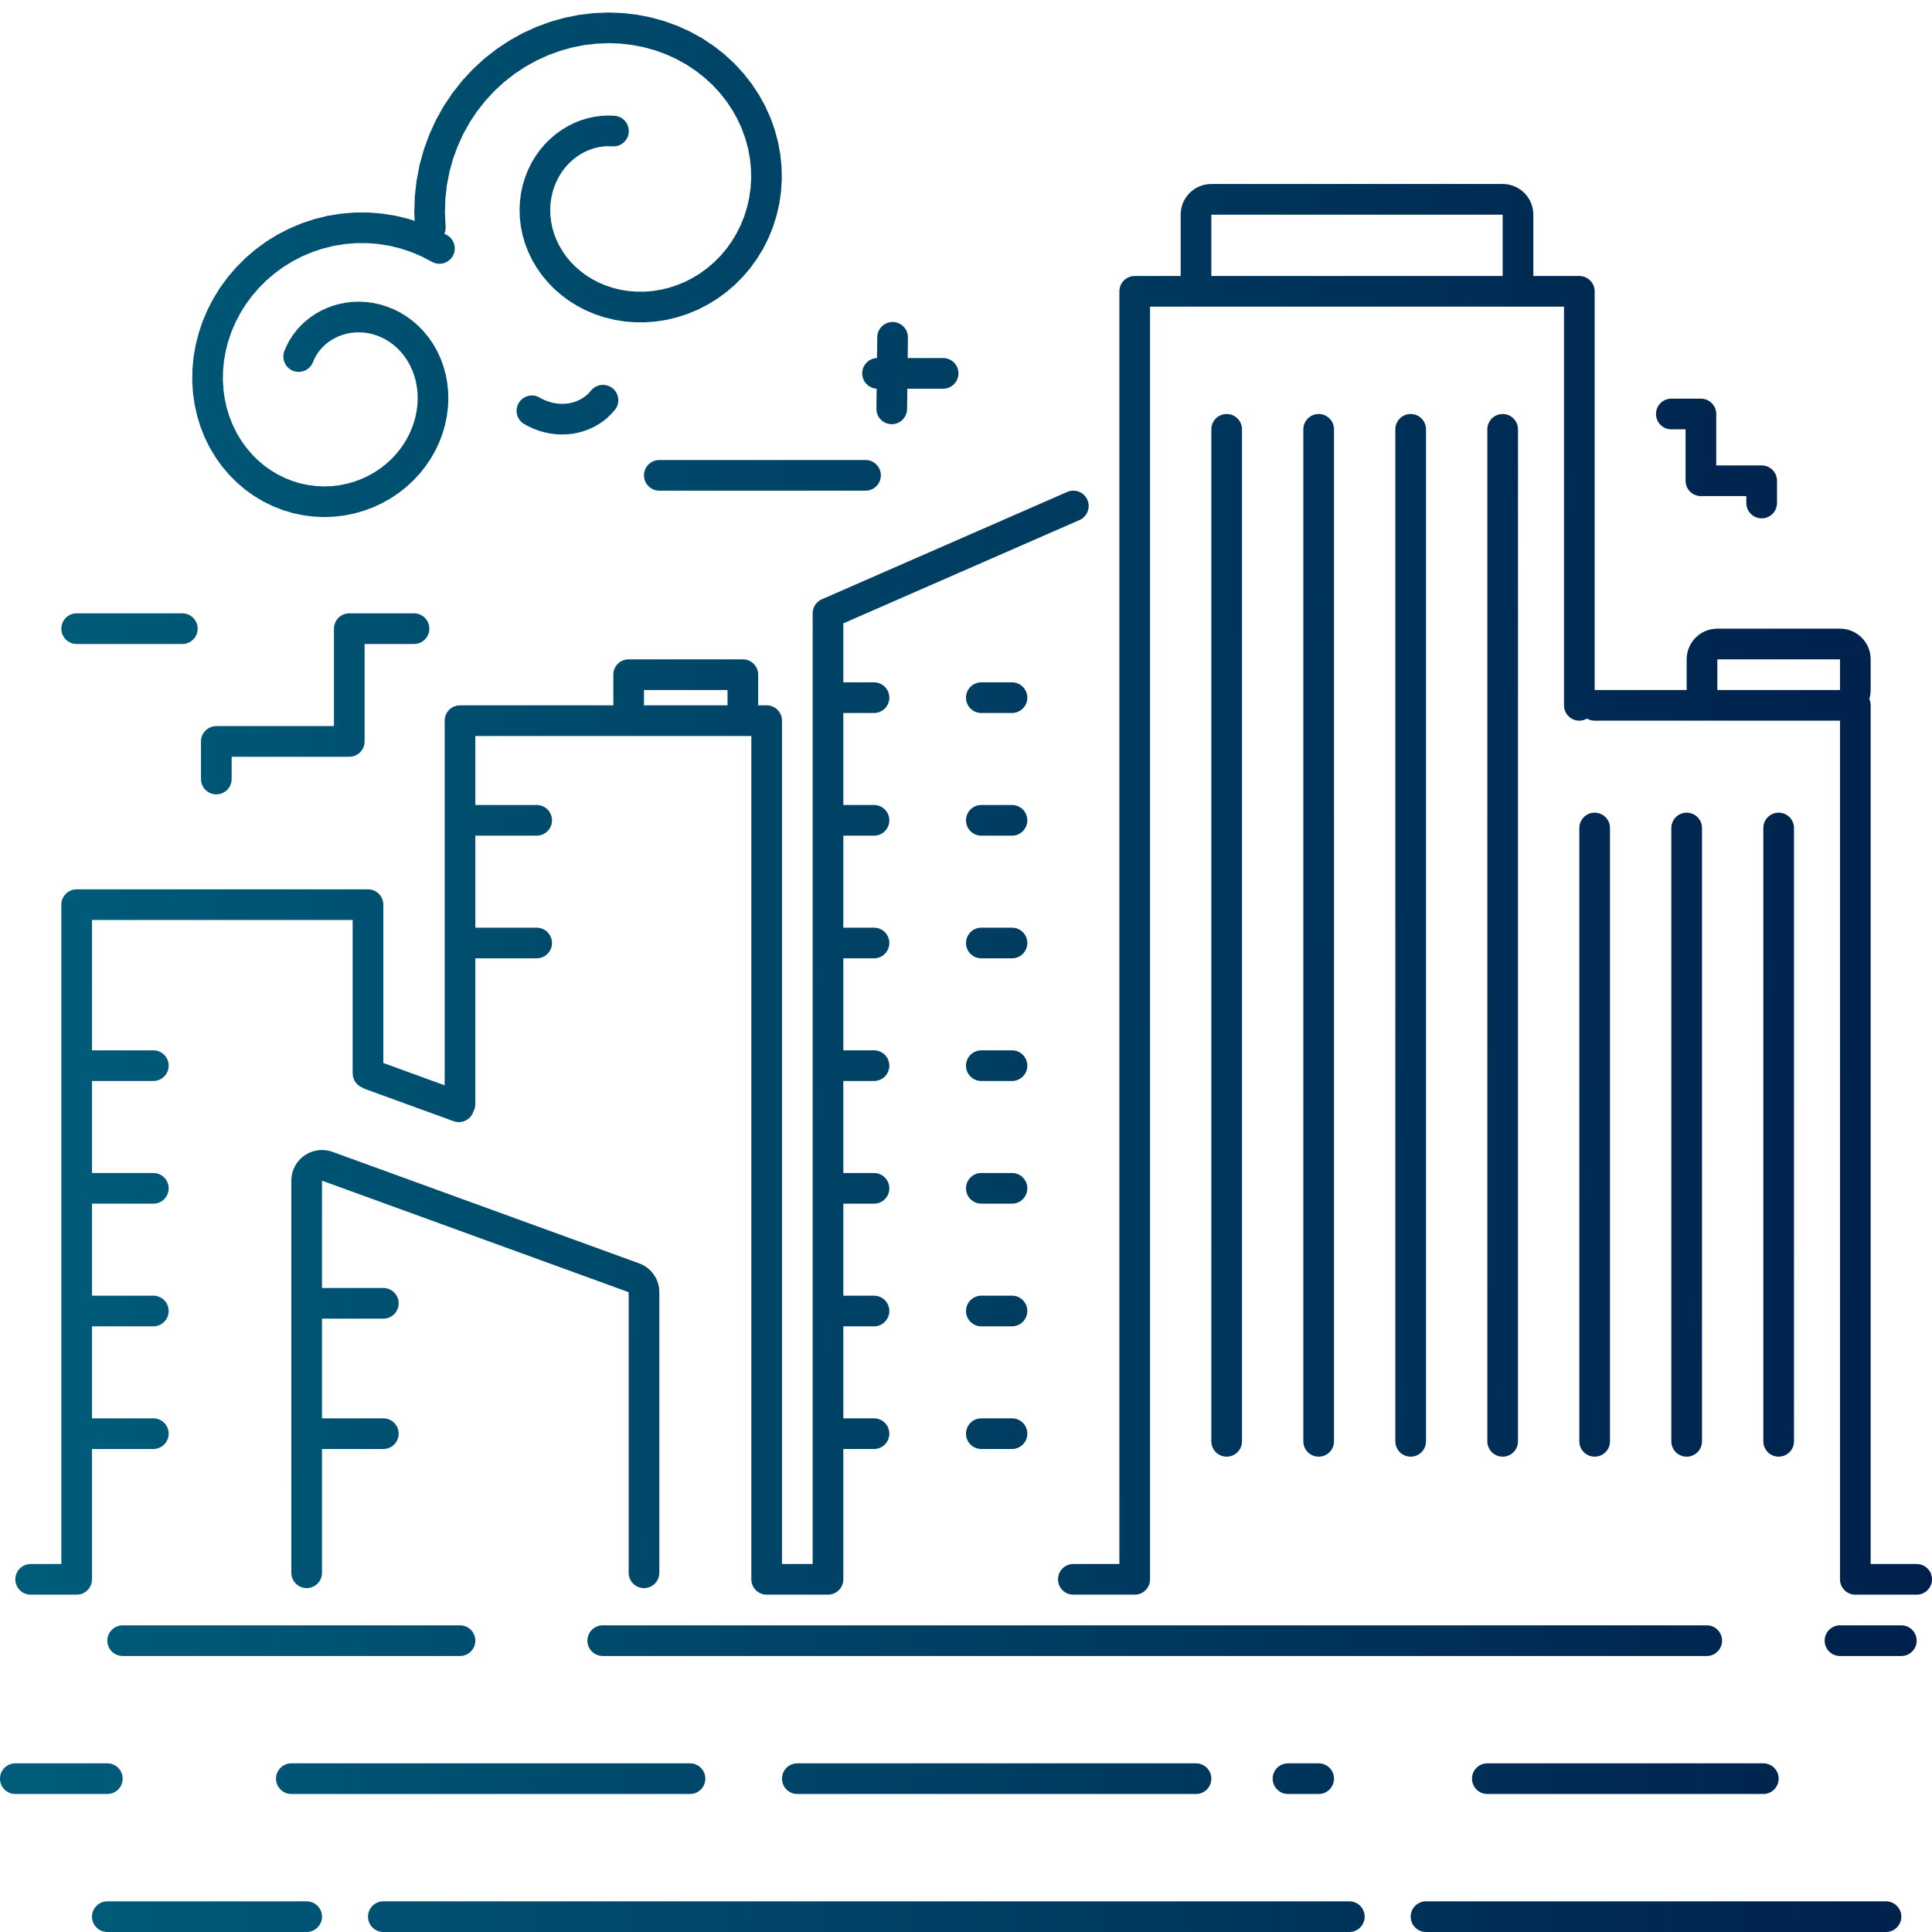 <?xml version="1.0" encoding="UTF-8"?>
<svg width="126px" height="126px" viewBox="0 0 126 126" version="1.1" xmlns="http://www.w3.org/2000/svg" xmlns:xlink="http://www.w3.org/1999/xlink">
    <!-- Generator: Sketch 52.6 (67491) - http://www.bohemiancoding.com/sketch -->
    <title>pricing_enterprise</title>
    <desc>Created with Sketch.</desc>
    <defs>
        <linearGradient x1="100%" y1="21.507%" x2="-71.561%" y2="26.09%" id="linearGradient-1">
            <stop stop-color="#001F4A" offset="0%"></stop>
            <stop stop-color="#00889C" offset="100%"></stop>
        </linearGradient>
    </defs>
    <g id="pricing_enterprise" stroke="none" stroke-width="1" fill="none" fill-rule="evenodd">
        <path d="M28.981,15.243 L29.123,15.317 C29.612,15.573 29.802,16.177 29.546,16.666 C29.291,17.156 28.686,17.345 28.197,17.09 L27.53,16.738 L26.84,16.443 L26.132,16.207 L25.412,16.03 L24.683,15.913 L23.95,15.855 L23.218,15.857 L22.491,15.916 L21.774,16.033 L21.072,16.205 L20.388,16.431 L19.727,16.709 L19.092,17.035 L18.488,17.408 L17.917,17.824 L17.384,18.279 L16.89,18.771 L16.438,19.295 L16.032,19.847 L15.671,20.424 L15.359,21.022 L15.096,21.635 L14.883,22.26 L14.721,22.892 L14.609,23.527 L14.547,24.161 L14.536,24.79 L14.573,25.41 L14.658,26.017 L14.789,26.607 L14.964,27.177 L15.181,27.724 L15.439,28.245 L15.734,28.736 L16.064,29.196 L16.426,29.623 L16.817,30.013 L17.234,30.366 L17.674,30.68 L18.134,30.954 L18.61,31.187 L19.1,31.379 L19.599,31.528 L20.105,31.635 L20.614,31.7 L21.123,31.723 L21.629,31.706 L22.128,31.648 L22.617,31.551 L23.094,31.417 L23.555,31.246 L23.997,31.042 L24.419,30.806 L24.818,30.539 L25.191,30.246 L25.537,29.928 L25.854,29.588 L26.14,29.229 L26.394,28.853 L26.616,28.465 L26.804,28.066 L26.959,27.66 L27.08,27.25 L27.166,26.839 L27.22,26.429 L27.241,26.024 L27.23,25.626 L27.188,25.238 L27.116,24.861 L27.017,24.499 L26.891,24.153 L26.74,23.826 L26.567,23.517 L26.372,23.23 L26.158,22.966 L25.928,22.724 L25.683,22.507 L25.425,22.314 L25.156,22.146 L24.879,22.004 L24.596,21.888 L24.308,21.797 L24.018,21.731 L23.728,21.69 L23.44,21.674 L23.156,21.682 L22.878,21.712 L22.606,21.764 L22.345,21.837 L22.094,21.929 L21.855,22.04 L21.629,22.167 L21.419,22.309 L21.225,22.464 L21.047,22.631 L20.887,22.807 L20.744,22.991 L20.62,23.181 L20.515,23.375 L20.399,23.646 C20.182,24.154 19.594,24.39 19.086,24.173 C18.579,23.956 18.343,23.368 18.56,22.86 L18.71,22.516 L18.89,22.18 L19.1,21.855 L19.338,21.543 L19.605,21.248 L19.897,20.97 L20.215,20.714 L20.557,20.48 L20.922,20.273 L21.306,20.093 L21.708,19.943 L22.126,19.824 L22.557,19.739 L22.998,19.689 L23.447,19.676 L23.9,19.7 L24.355,19.762 L24.808,19.862 L25.256,20.002 L25.695,20.18 L26.122,20.397 L26.534,20.652 L26.927,20.943 L27.299,21.271 L27.646,21.632 L27.966,22.025 L28.255,22.449 L28.511,22.9 L28.732,23.376 L28.915,23.875 L29.059,24.393 L29.162,24.927 L29.222,25.475 L29.239,26.032 L29.212,26.595 L29.139,27.16 L29.021,27.725 L28.857,28.285 L28.648,28.836 L28.395,29.375 L28.097,29.899 L27.757,30.402 L27.376,30.883 L26.955,31.336 L26.496,31.76 L26.001,32.15 L25.474,32.503 L24.916,32.817 L24.332,33.088 L23.723,33.313 L23.095,33.492 L22.449,33.62 L21.791,33.697 L21.125,33.722 L20.454,33.692 L19.784,33.607 L19.118,33.468 L18.461,33.272 L17.818,33.022 L17.194,32.718 L16.592,32.36 L16.017,31.951 L15.473,31.492 L14.965,30.986 L14.496,30.436 L14.07,29.843 L13.691,29.213 L13.36,28.547 L13.083,27.851 L12.859,27.128 L12.693,26.382 L12.585,25.618 L12.538,24.841 L12.552,24.056 L12.627,23.267 L12.765,22.479 L12.965,21.697 L13.227,20.926 L13.55,20.172 L13.933,19.439 L14.373,18.732 L14.87,18.056 L15.421,17.416 L16.023,16.816 L16.673,16.26 L17.367,15.753 L18.102,15.299 L18.875,14.901 L19.679,14.563 L20.512,14.287 L21.367,14.076 L22.24,13.934 L23.125,13.86 L24.018,13.858 L24.911,13.928 L25.8,14.07 L26.679,14.285 L27.043,14.406 L27.019,13.899 L27.051,12.833 L27.168,11.779 L27.368,10.744 L27.649,9.734 L28.007,8.755 L28.44,7.812 L28.944,6.912 L29.514,6.06 L30.147,5.259 L30.837,4.515 L31.579,3.831 L32.368,3.212 L33.198,2.659 L34.063,2.175 L34.958,1.764 L35.877,1.425 L36.812,1.16 L37.759,0.971 L38.711,0.856 L39.662,0.817 L40.607,0.851 L41.538,0.958 L42.451,1.136 L43.34,1.382 L44.2,1.696 L45.026,2.072 L45.813,2.509 L46.556,3.003 L47.252,3.549 L47.896,4.144 L48.486,4.783 L49.019,5.462 L49.491,6.174 L49.901,6.916 L50.247,7.683 L50.527,8.468 L50.741,9.266 L50.889,10.073 L50.971,10.883 L50.986,11.69 L50.937,12.49 L50.824,13.276 L50.649,14.046 L50.415,14.793 L50.124,15.513 L49.779,16.202 L49.382,16.856 L48.939,17.472 L48.451,18.046 L47.924,18.576 L47.361,19.058 L46.766,19.49 L46.145,19.871 L45.501,20.199 L44.84,20.473 L44.165,20.692 L43.481,20.856 L42.793,20.965 L42.105,21.019 L41.423,21.018 L40.749,20.965 L40.089,20.859 L39.445,20.704 L38.824,20.5 L38.226,20.25 L37.657,19.956 L37.12,19.622 L36.617,19.25 L36.151,18.843 L35.724,18.405 L35.338,17.94 L34.996,17.45 L34.698,16.94 L34.446,16.413 L34.24,15.874 L34.081,15.326 L33.969,14.773 L33.904,14.22 L33.885,13.669 L33.911,13.125 L33.98,12.591 L34.092,12.07 L34.245,11.567 L34.436,11.083 L34.664,10.622 L34.925,10.187 L35.218,9.779 L35.539,9.402 L35.885,9.056 L36.253,8.743 L36.641,8.465 L37.044,8.222 L37.46,8.016 L37.886,7.846 L38.318,7.714 L38.753,7.618 L39.188,7.559 L39.62,7.536 L40.045,7.549 C40.597,7.569 41.028,8.033 41.008,8.584 C40.988,9.136 40.524,9.567 39.972,9.547 L39.628,9.535 L39.36,9.55 L39.087,9.589 L38.812,9.65 L38.535,9.736 L38.261,9.847 L37.991,9.982 L37.727,10.142 L37.473,10.326 L37.229,10.534 L36.999,10.766 L36.784,11.02 L36.588,11.296 L36.412,11.591 L36.258,11.906 L36.128,12.237 L36.024,12.583 L35.947,12.943 L35.9,13.314 L35.883,13.694 L35.898,14.08 L35.945,14.469 L36.025,14.86 L36.139,15.25 L36.287,15.636 L36.469,16.014 L36.685,16.382 L36.935,16.738 L37.217,17.078 L37.532,17.399 L37.877,17.699 L38.251,17.974 L38.653,18.223 L39.08,18.443 L39.53,18.63 L40.001,18.784 L40.491,18.902 L40.995,18.981 L41.512,19.022 L42.037,19.021 L42.568,18.979 L43.1,18.894 L43.631,18.766 L44.156,18.595 L44.673,18.381 L45.176,18.123 L45.662,17.824 L46.129,17.484 L46.571,17.104 L46.986,16.687 L47.37,16.234 L47.72,15.747 L48.033,15.229 L48.306,14.682 L48.537,14.111 L48.722,13.517 L48.86,12.905 L48.95,12.278 L48.989,11.64 L48.975,10.994 L48.91,10.346 L48.79,9.698 L48.617,9.056 L48.391,8.423 L48.111,7.804 L47.778,7.204 L47.394,6.625 L46.96,6.073 L46.478,5.552 L45.951,5.066 L45.379,4.618 L44.768,4.213 L44.119,3.853 L43.436,3.542 L42.724,3.283 L41.986,3.079 L41.226,2.932 L40.45,2.843 L39.662,2.815 L38.866,2.849 L38.069,2.945 L37.275,3.105 L36.489,3.327 L35.717,3.613 L34.964,3.96 L34.235,4.367 L33.535,4.834 L32.87,5.357 L32.243,5.935 L31.661,6.564 L31.126,7.241 L30.644,7.962 L30.219,8.724 L29.853,9.522 L29.549,10.351 L29.312,11.207 L29.143,12.085 L29.044,12.98 L29.017,13.885 L29.064,14.795 C29.071,14.954 29.041,15.106 28.981,15.243 Z M59.197,23.351 L61.508,23.351 C62.06,23.351 62.508,23.798 62.508,24.351 C62.508,24.903 62.06,25.351 61.508,25.351 L59.173,25.351 L59.157,26.676 C59.15,27.228 58.697,27.671 58.145,27.664 C57.592,27.657 57.15,27.204 57.157,26.652 L57.172,25.349 C56.648,25.319 56.231,24.883 56.231,24.351 C56.231,23.81 56.66,23.37 57.196,23.351 L57.213,21.988 C57.219,21.436 57.672,20.993 58.225,21 C58.777,21.007 59.219,21.46 59.213,22.012 L59.197,23.351 Z M31,60.5 L35,60.5 C35.552,60.5 36,60.948 36,61.5 C36,62.052 35.552,62.5 35,62.5 L31,62.5 L31,72 C31,72.174 30.956,72.337 30.878,72.479 C30.873,72.494 30.868,72.508 30.863,72.523 C30.674,73.042 30.101,73.309 29.582,73.121 L23.823,71.026 C23.749,71 23.681,70.965 23.618,70.924 C23.255,70.774 23,70.417 23,70 L23,60 L6,60 L6,68.5 L10,68.5 C10.552,68.5 11,68.948 11,69.5 C11,70.052 10.552,70.5 10,70.5 L6,70.5 L6,76.5 L10,76.5 C10.552,76.5 11,76.948 11,77.5 C11,78.052 10.552,78.5 10,78.5 L6,78.5 L6,84.5 L10,84.5 C10.552,84.5 11,84.948 11,85.5 C11,86.052 10.552,86.5 10,86.5 L6,86.5 L6,92.5 L10,92.5 C10.552,92.5 11,92.948 11,93.5 C11,94.052 10.552,94.5 10,94.5 L6,94.5 L6,103 C6,103.552 5.552,104 5,104 L2,104 C1.448,104 1,103.552 1,103 C1,102.448 1.448,102 2,102 L4,102 L4,59 C4,58.448 4.448,58 5,58 L24,58 C24.552,58 25,58.448 25,59 L25,69.326 L29,70.781 L29,47 C29,46.448 29.448,46 30,46 L40.011,46 C40.004,45.951 40,45.901 40,45.851 L40,44 C40,43.448 40.448,43 41,43 L48.447,43 C49,43 49.447,43.448 49.447,44 L49.447,45.851 C49.447,45.901 49.443,45.951 49.436,46 L50,46 C50.552,46 51,46.448 51,47 L51,102 L53,102 L53,40 C53,39.603 53.235,39.243 53.599,39.084 L69.599,32.084 C70.105,31.862 70.695,32.093 70.916,32.599 C71.138,33.105 70.907,33.695 70.401,33.916 L55,40.654 L55,44.5 L57,44.5 C57.552,44.5 58,44.948 58,45.5 C58,46.052 57.552,46.5 57,46.5 L55,46.5 L55,52.5 L57,52.5 C57.552,52.5 58,52.948 58,53.5 C58,54.052 57.552,54.5 57,54.5 L55,54.5 L55,60.5 L57,60.5 C57.552,60.5 58,60.948 58,61.5 C58,62.052 57.552,62.5 57,62.5 L55,62.5 L55,68.5 L57,68.5 C57.552,68.5 58,68.948 58,69.5 C58,70.052 57.552,70.5 57,70.5 L55,70.5 L55,76.5 L57,76.5 C57.552,76.5 58,76.948 58,77.5 C58,78.052 57.552,78.5 57,78.5 L55,78.5 L55,84.5 L57,84.5 C57.552,84.5 58,84.948 58,85.5 C58,86.052 57.552,86.5 57,86.5 L55,86.5 L55,92.5 L57,92.5 C57.552,92.5 58,92.948 58,93.5 C58,94.052 57.552,94.5 57,94.5 L55,94.5 L55,103 C55,103.552 54.552,104 54,104 L50,104 C49.448,104 49,103.552 49,103 L49,48 L31,48 L31,52.5 L35,52.5 C35.552,52.5 36,52.948 36,53.5 C36,54.052 35.552,54.5 35,54.5 L31,54.5 L31,60.5 Z M21,86 L21,92.5 L25,92.5 C25.552,92.5 26,92.948 26,93.5 C26,94.052 25.552,94.5 25,94.5 L21,94.5 L21,102.572 C21,103.125 20.552,103.572 20,103.572 C19.448,103.572 19,103.125 19,102.572 L19,77 C19,75.895 19.895,75 21,75 C21.233,75 21.464,75.041 21.683,75.12 L41.683,82.393 C42.474,82.681 43,83.432 43,84.273 L43,102.572 C43,103.125 42.552,103.572 42,103.572 C41.448,103.572 41,103.125 41,102.572 L41,84.273 L21,77 L21,84 L25,84 C25.552,84 26,84.448 26,85 C26,85.552 25.552,86 25,86 L21,86 Z M103.5,46.866 C103.353,46.951 103.182,47 103,47 C102.448,47 102,46.552 102,46 L102,20 L75.003,20 L75.003,103 C75.003,103.552 74.555,104 74.003,104 L70,104 C69.448,104 69,103.552 69,103 C69,102.448 69.448,102 70,102 L73.003,102 L73.003,19 C73.003,18.448 73.45,18 74.003,18 L77,18 L77,14 C77,12.895 77.895,12 79,12 L98,12 C99.105,12 100,12.895 100,14 L100,18 L103,18 C103.552,18 104,18.448 104,19 L104,45 L110,45 L110,43 C110,41.895 110.895,41 112,41 L120,41 C121.105,41 122,41.895 122,43 L122,45 C122,45.205 121.969,45.403 121.912,45.589 C121.968,45.714 122,45.853 122,46 L122,102 L125,102 C125.552,102 126,102.448 126,103 C126,103.552 125.552,104 125,104 L121,104 C120.448,104 120,103.552 120,103 L120,47 L104,47 C103.818,47 103.647,46.951 103.5,46.866 Z M112,45 L120,45 L120,43 L112,43 L112,45 Z M79,18 L98,18 L98,14 L79,14 L79,18 Z M41.989,46 L47.458,46 C47.451,45.951 47.447,45.901 47.447,45.851 L47.447,45 L42,45 L42,45.851 C42,45.901 41.996,45.951 41.989,46 Z M15.108,50.806 C15.108,51.358 14.661,51.806 14.108,51.806 C13.556,51.806 13.108,51.358 13.108,50.806 L13.108,48.354 C13.108,47.802 13.556,47.354 14.108,47.354 L21.779,47.354 L21.779,41 C21.779,40.448 22.227,40 22.779,40 L27,40 C27.552,40 28,40.448 28,41 C28,41.552 27.552,42 27,42 L23.779,42 L23.779,48.354 C23.779,48.907 23.331,49.354 22.779,49.354 L15.108,49.354 L15.108,50.806 Z M113.892,32.806 L113.892,32.354 L110.929,32.354 C110.377,32.354 109.929,31.907 109.929,31.354 L109.929,28 L109,28 C108.448,28 108,27.552 108,27 C108,26.448 108.448,26 109,26 L110.929,26 C111.481,26 111.929,26.448 111.929,27 L111.929,30.354 L114.892,30.354 C115.444,30.354 115.892,30.802 115.892,31.354 L115.892,32.806 C115.892,33.358 115.444,33.806 114.892,33.806 C114.339,33.806 113.892,33.358 113.892,32.806 Z M80,27 C80.552,27 81,27.448 81,28 L81,94 C81,94.552 80.552,95 80,95 C79.448,95 79,94.552 79,94 L79,28 C79,27.448 79.448,27 80,27 Z M86,27 C86.552,27 87,27.448 87,28 L87,94 C87,94.552 86.552,95 86,95 C85.448,95 85,94.552 85,94 L85,28 C85,27.448 85.448,27 86,27 Z M92,27 C92.552,27 93,27.448 93,28 L93,94 C93,94.552 92.552,95 92,95 C91.448,95 91,94.552 91,94 L91,28 C91,27.448 91.448,27 92,27 Z M98,27 C98.552,27 99,27.448 99,28 L99,94 C99,94.552 98.552,95 98,95 C97.448,95 97,94.552 97,94 L97,28 C97,27.448 97.448,27 98,27 Z M104,53 C104.552,53 105,53.448 105,54 L105,94 C105,94.552 104.552,95 104,95 C103.448,95 103,94.552 103,94 L103,54 C103,53.448 103.448,53 104,53 Z M110,53 C110.552,53 111,53.448 111,54 L111,94 C111,94.552 110.552,95 110,95 C109.448,95 109,94.552 109,94 L109,54 C109,53.448 109.448,53 110,53 Z M116,53 C116.552,53 117,53.448 117,54 L117,94 C117,94.552 116.552,95 116,95 C115.448,95 115,94.552 115,94 L115,54 C115,53.448 115.448,53 116,53 Z M64,54.5 C63.448,54.5 63,54.052 63,53.5 C63,52.948 63.448,52.5 64,52.5 L66,52.5 C66.552,52.5 67,52.948 67,53.5 C67,54.052 66.552,54.5 66,54.5 L64,54.5 Z M64,46.5 C63.448,46.5 63,46.052 63,45.5 C63,44.948 63.448,44.5 64,44.5 L66,44.5 C66.552,44.5 67,44.948 67,45.5 C67,46.052 66.552,46.5 66,46.5 L64,46.5 Z M64,62.5 C63.448,62.5 63,62.052 63,61.5 C63,60.948 63.448,60.5 64,60.5 L66,60.5 C66.552,60.5 67,60.948 67,61.5 C67,62.052 66.552,62.5 66,62.5 L64,62.5 Z M64,70.5 C63.448,70.5 63,70.052 63,69.5 C63,68.948 63.448,68.5 64,68.5 L66,68.5 C66.552,68.5 67,68.948 67,69.5 C67,70.052 66.552,70.5 66,70.5 L64,70.5 Z M64,78.5 C63.448,78.5 63,78.052 63,77.5 C63,76.948 63.448,76.5 64,76.5 L66,76.5 C66.552,76.5 67,76.948 67,77.5 C67,78.052 66.552,78.5 66,78.5 L64,78.5 Z M64,86.5 C63.448,86.5 63,86.052 63,85.5 C63,84.948 63.448,84.5 64,84.5 L66,84.5 C66.552,84.5 67,84.948 67,85.5 C67,86.052 66.552,86.5 66,86.5 L64,86.5 Z M64,94.5 C63.448,94.5 63,94.052 63,93.5 C63,92.948 63.448,92.5 64,92.5 L66,92.5 C66.552,92.5 67,92.948 67,93.5 C67,94.052 66.552,94.5 66,94.5 L64,94.5 Z M7,125 L20,125 L7,125 Z M7,124 L20,124 C20.552,124 21,124.448 21,125 C21,125.552 20.552,126 20,126 L7,126 C6.448,126 6,125.552 6,125 C6,124.448 6.448,124 7,124 Z M1,116 L7,116 L1,116 Z M1,115 L7,115 C7.552,115 8,115.448 8,116 C8,116.552 7.552,117 7,117 L1,117 C0.448,117 6.76353751e-17,116.552 0,116 C-6.76353751e-17,115.448 0.448,115 1,115 Z M19,116 L45,116 L19,116 Z M19,115 L45,115 C45.552,115 46,115.448 46,116 C46,116.552 45.552,117 45,117 L19,117 C18.448,117 18,116.552 18,116 C18,115.448 18.448,115 19,115 Z M8,107 L30,107 L8,107 Z M8,106 L30,106 C30.552,106 31,106.448 31,107 C31,107.552 30.552,108 30,108 L8,108 C7.448,108 7,107.552 7,107 C7,106.448 7.448,106 8,106 Z M120,107 L124,107 L120,107 Z M120,106 L124,106 C124.552,106 125,106.448 125,107 C125,107.552 124.552,108 124,108 L120,108 C119.448,108 119,107.552 119,107 C119,106.448 119.448,106 120,106 Z M39.309,107 L111.309,107 L39.309,107 Z M39.309,106 L111.309,106 C111.862,106 112.309,106.448 112.309,107 C112.309,107.552 111.862,108 111.309,108 L39.309,108 C38.757,108 38.309,107.552 38.309,107 C38.309,106.448 38.757,106 39.309,106 Z M52,116 L78,116 L52,116 Z M52,115 L78,115 C78.552,115 79,115.448 79,116 C79,116.552 78.552,117 78,117 L52,117 C51.448,117 51,116.552 51,116 C51,115.448 51.448,115 52,115 Z M84,116 L86,116 L84,116 Z M84,115 L86,115 C86.552,115 87,115.448 87,116 C87,116.552 86.552,117 86,117 L84,117 C83.448,117 83,116.552 83,116 C83,115.448 83.448,115 84,115 Z M97,116 L115,116 L97,116 Z M97,115 L115,115 C115.552,115 116,115.448 116,116 C116,116.552 115.552,117 115,117 L97,117 C96.448,117 96,116.552 96,116 C96,115.448 96.448,115 97,115 Z M25,125 L88,125 L25,125 Z M25,124 L88,124 C88.552,124 89,124.448 89,125 C89,125.552 88.552,126 88,126 L25,126 C24.448,126 24,125.552 24,125 C24,124.448 24.448,124 25,124 Z M93,125 L123,125 L93,125 Z M93,124 L123,124 C123.552,124 124,124.448 124,125 C124,125.552 123.552,126 123,126 L93,126 C92.448,126 92,125.552 92,125 C92,124.448 92.448,124 93,124 Z M5,42 C4.448,42 4,41.552 4,41 C4,40.448 4.448,40 5,40 L11.891,40 C12.443,40 12.891,40.448 12.891,41 C12.891,41.552 12.443,42 11.891,42 L5,42 Z M43,32 C42.448,32 42,31.552 42,31 C42,30.448 42.448,30 43,30 L56.447,30 C57,30 57.447,30.448 57.447,31 C57.447,31.552 57,32 56.447,32 L43,32 Z M38.569,25.445 C38.931,25.028 39.563,24.984 39.98,25.346 C40.397,25.708 40.441,26.339 40.079,26.756 L39.852,27.013 L39.602,27.252 L39.332,27.47 L39.044,27.667 L38.738,27.84 L38.417,27.99 L38.083,28.113 L37.738,28.21 L37.384,28.28 L37.023,28.322 L36.657,28.336 L36.289,28.321 L35.921,28.277 L35.554,28.205 L35.192,28.105 L34.837,27.976 L34.49,27.819 L34.219,27.674 C33.732,27.414 33.548,26.808 33.809,26.321 C34.07,25.834 34.676,25.65 35.162,25.911 L35.365,26.023 L35.574,26.118 L35.786,26.196 L36.001,26.257 L36.216,26.301 L36.431,26.328 L36.644,26.338 L36.853,26.331 L37.058,26.309 L37.257,26.271 L37.448,26.219 L37.632,26.152 L37.806,26.073 L37.971,25.981 L38.125,25.878 L38.267,25.765 L38.398,25.642 L38.569,25.445 Z" id="Combined-Shape" fill="url(#linearGradient-1)"></path>
    </g>
</svg>